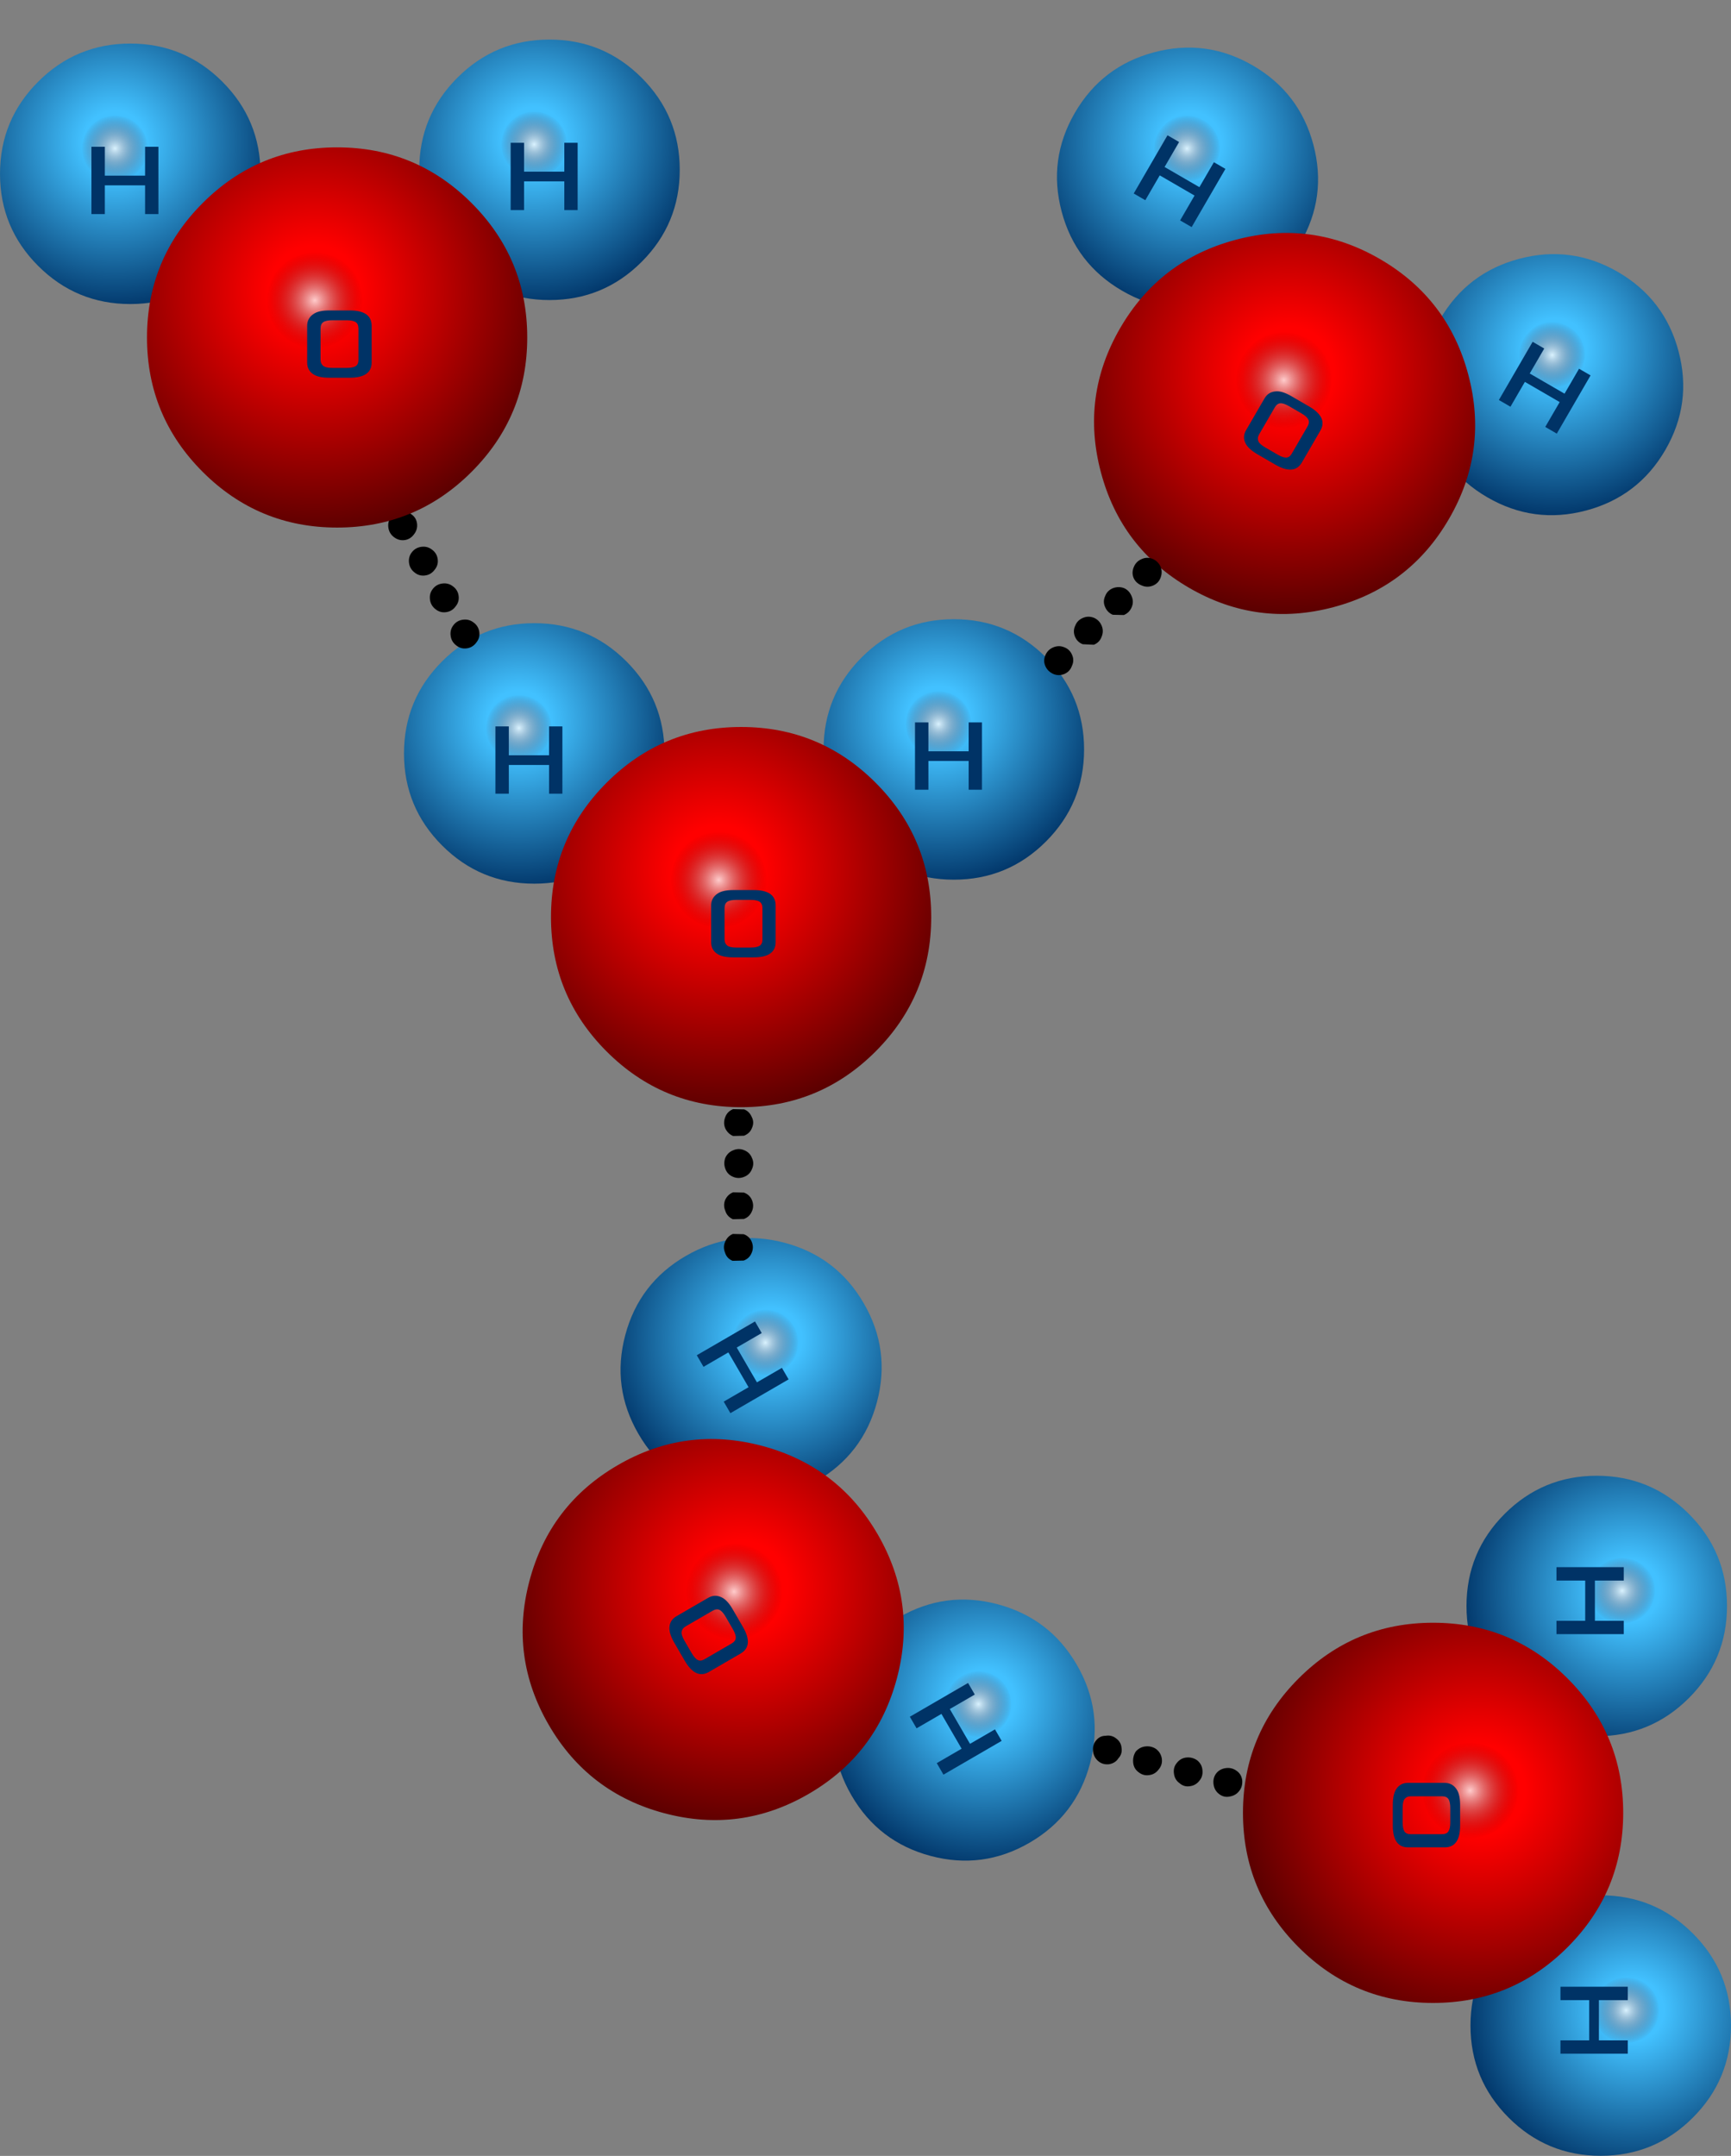 <?xml version="1.0" encoding="UTF-8" standalone="no"?>
<svg xmlns:xlink="http://www.w3.org/1999/xlink" height="297.0px" width="238.45px" xmlns="http://www.w3.org/2000/svg">
  <rect width="100%" height="100%" fill="#808080" stroke="none"/>
  <g transform="matrix(1.0, 0.0, 0.0, 1.0, 0.0, 0.05)">
    <use height="127.7" transform="matrix(0.281, 0.0, 0.0, 0.281, 55.652, 85.802)" width="127.7" xlink:href="#sprite0"/>
    <use height="127.7" transform="matrix(0.281, 0.0, 0.0, 0.281, 113.452, 85.252)" width="127.7" xlink:href="#sprite0"/>
    <use height="186.4" transform="matrix(0.281, 0.0, 0.0, 0.281, 75.9, 100.1)" width="186.4" xlink:href="#sprite1"/>
    <use height="127.7" transform="matrix(0.243, 0.141, -0.141, 0.243, 157.071, -0.027)" width="127.7" xlink:href="#sprite0"/>
    <use height="127.7" transform="matrix(0.243, 0.141, -0.141, 0.243, 207.371, 28.423)" width="127.7" xlink:href="#sprite0"/>
    <use height="186.4" transform="matrix(0.243, 0.141, -0.141, 0.243, 167.45, 22.5)" width="186.4" xlink:href="#sprite1"/>
    <use height="127.7" transform="matrix(0.141, 0.243, -0.243, 0.141, 109.979, 163.973)" width="127.7" xlink:href="#sprite0"/>
    <use height="127.7" transform="matrix(0.141, 0.243, -0.243, 0.141, 139.329, 213.773)" width="127.7" xlink:href="#sprite0"/>
    <use height="186.4" transform="matrix(0.141, 0.243, -0.243, 0.141, 107.75, 188.65)" width="186.4" xlink:href="#sprite1"/>
    <use height="127.7" transform="matrix(0.0, 0.281, -0.281, 0.0, 237.898, 203.252)" width="127.7" xlink:href="#sprite0"/>
    <use height="127.7" transform="matrix(0.0, 0.281, -0.281, 0.0, 238.448, 261.052)" width="127.7" xlink:href="#sprite0"/>
    <use height="186.4" transform="matrix(0.0, 0.281, -0.281, 0.0, 223.6, 223.5)" width="186.4" xlink:href="#sprite1"/>
    <use height="248.75" transform="matrix(0.712, 0.0, 0.0, 0.712, 53.46, 70.366)" width="165.25" xlink:href="#shape2"/>
    <use height="127.7" transform="matrix(0.281, 0.0, 0.0, 0.281, 0.002, 5.952)" width="127.7" xlink:href="#sprite0"/>
    <use height="127.7" transform="matrix(0.281, 0.0, 0.0, 0.281, 57.752, 5.402)" width="127.7" xlink:href="#sprite0"/>
    <use height="186.4" transform="matrix(0.281, 0.0, 0.0, 0.281, 20.25, 20.25)" width="186.4" xlink:href="#sprite1"/>
  </g>
  <defs>
    <g id="sprite0" transform="matrix(1.0, 0.0, 0.0, 1.0, -29.35, -29.35)">
      <use height="127.7" transform="matrix(1.0, 0.0, 0.0, 1.0, 29.35, 29.35)" width="127.7" xlink:href="#shape0"/>
      <use height="36.2" transform="matrix(1.0, 0.0, 0.0, 1.0, 74.2, 77.85)" width="34.0" xlink:href="#text0"/>
    </g>
    <g id="shape0" transform="matrix(1.0, 0.0, 0.0, 1.0, -29.35, -29.35)">
      <path d="M157.05 93.2 Q157.05 119.65 138.35 138.35 119.65 157.05 93.2 157.05 66.75 157.05 48.05 138.35 29.35 119.65 29.35 93.2 29.35 66.75 48.05 48.05 66.75 29.35 93.2 29.35 119.65 29.35 138.35 48.05 157.05 66.75 157.05 93.2" fill="url(#gradient0)" fill-rule="evenodd" stroke="none"/>
      <path d="M101.8 80.75 Q101.8 87.4 97.05 92.1 92.35 96.85 85.7 96.85 79.0 96.85 74.25 92.1 69.6 87.4 69.6 80.75 69.6 74.05 74.25 69.35 79.0 64.65 85.7 64.65 92.35 64.65 97.05 69.35 101.8 74.05 101.8 80.75" fill="url(#gradient1)" fill-rule="evenodd" stroke="none"/>
    </g>
    <radialGradient cx="0" cy="0" gradientTransform="matrix(0.102, 0.0, 0.0, 0.102, 85.65, 77.65)" gradientUnits="userSpaceOnUse" id="gradient0" r="819.2" spreadMethod="pad">
      <stop offset="0.184" stop-color="#42c1ff"/>
      <stop offset="1.0" stop-color="#003366"/>
    </radialGradient>
    <radialGradient cx="0" cy="0" gradientTransform="matrix(0.02, 0.0, 0.0, 0.02, 85.7, 80.75)" gradientUnits="userSpaceOnUse" id="gradient1" r="819.2" spreadMethod="pad">
      <stop offset="0.0" stop-color="#ffffff" stop-opacity="0.8"/>
      <stop offset="1.0" stop-color="#550000" stop-opacity="0.0"/>
    </radialGradient>
    <g id="text0" transform="matrix(1.0, 0.0, 0.0, 1.0, -3.6, -19.9)">
      <g transform="matrix(1.0, 0.0, 0.0, 1.0, 0.0, 0.0)">
        <use fill="#003366" height="36.2" transform="matrix(0.066, 0.0, 0.0, 0.066, 0.0, 55.0)" width="34.0" xlink:href="#font_Sony_Sketch_EF_H0"/>
      </g>
    </g>
    <g id="font_Sony_Sketch_EF_H0">
      <path d="M551.5 0.0 L551.5 -500.0 452.5 -500.0 452.5 -285.5 153.5 -285.5 153.5 -500.0 54.0 -500.0 54.0 0.0 153.5 0.0 153.5 -213.5 452.5 -213.5 452.5 0.0 551.5 0.0" fill-rule="evenodd" stroke="none"/>
    </g>
    <g id="sprite1" transform="matrix(1.0, 0.0, 0.0, 1.0, 0.0, 0.0)">
      <use height="186.4" transform="matrix(1.0, 0.0, 0.0, 1.0, 0.0, 0.0)" width="186.4" xlink:href="#shape1"/>
      <use height="36.2" transform="matrix(1.0, 0.0, 0.0, 1.0, 78.55, 77.85)" width="32.8" xlink:href="#text1"/>
    </g>
    <g id="shape1" transform="matrix(1.0, 0.0, 0.0, 1.0, 0.0, 0.0)">
      <path d="M159.1 27.3 Q186.4 54.6 186.4 93.2 186.4 131.8 159.1 159.1 131.8 186.4 93.2 186.4 54.6 186.4 27.3 159.1 0.0 131.8 0.0 93.2 0.0 54.6 27.3 27.3 54.6 0.0 93.2 0.0 131.8 0.0 159.1 27.3" fill="url(#gradient2)" fill-rule="evenodd" stroke="none"/>
      <path d="M105.75 75.0 Q105.75 84.75 98.85 91.6 92.0 98.5 82.25 98.5 72.5 98.5 65.6 91.6 58.75 84.75 58.75 75.0 58.75 65.25 65.6 58.35 72.5 51.5 82.25 51.5 92.0 51.5 98.85 58.35 105.75 65.25 105.75 75.0" fill="url(#gradient3)" fill-rule="evenodd" stroke="none"/>
    </g>
    <radialGradient cx="0" cy="0" gradientTransform="matrix(0.149, 0.0, 0.0, 0.149, 82.2, 70.5)" gradientUnits="userSpaceOnUse" id="gradient2" r="819.2" spreadMethod="pad">
      <stop offset="0.184" stop-color="#ff0000"/>
      <stop offset="1.0" stop-color="#550000"/>
    </radialGradient>
    <radialGradient cx="0" cy="0" gradientTransform="matrix(0.029, 0.0, 0.0, 0.029, 82.25, 75.0)" gradientUnits="userSpaceOnUse" id="gradient3" r="819.2" spreadMethod="pad">
      <stop offset="0.0" stop-color="#ffffff" stop-opacity="0.8"/>
      <stop offset="1.0" stop-color="#550000" stop-opacity="0.0"/>
    </radialGradient>
    <g id="text1" transform="matrix(1.0, 0.0, 0.0, 1.0, -3.6, -19.9)">
      <g transform="matrix(1.0, 0.0, 0.0, 1.0, 0.0, 0.0)">
        <use fill="#003366" height="36.2" transform="matrix(0.066, 0.0, 0.0, 0.066, 0.0, 55.0)" width="32.8" xlink:href="#font_Sony_Sketch_EF_O0"/>
      </g>
    </g>
    <g id="font_Sony_Sketch_EF_O0">
      <path d="M435.0 -131.5 L435.0 -131.5 Q435.0 -99.0 414.0 -86.0 393.0 -73.0 347.0 -73.0 L242.5 -73.0 Q194.5 -73.0 176.0 -86.0 153.5 -102.5 153.5 -133.5 L153.5 -364.5 Q153.5 -399.5 174.0 -413.0 194.5 -427.0 242.5 -427.0 L347.0 -427.0 Q394.0 -427.0 414.5 -413.0 435.0 -399.5 435.0 -364.5 L435.0 -131.5 M533.0 -113.5 L533.0 -385.5 Q533.0 -500.0 370.5 -500.0 L219.0 -500.0 Q140.0 -500.0 102.0 -474.0 54.0 -442.5 54.0 -385.5 L54.0 -112.5 Q54.0 -55.0 101.0 -25.0 140.0 0.0 219.0 0.0 L369.5 0.0 Q533.0 0.0 533.0 -113.5" fill-rule="evenodd" stroke="none"/>
    </g>
    <g id="shape2" transform="matrix(1.0, 0.0, 0.0, 1.0, 92.4, 109.75)">
      <path d="M-92.35 -106.6 Q-92.5 -107.75 -91.8 -108.65 -91.05 -109.55 -89.9 -109.7 -88.8 -109.85 -87.9 -109.15 -86.95 -108.5 -86.8 -107.35 -86.65 -106.2 -87.4 -105.25 -88.1 -104.3 -89.2 -104.15 -90.35 -104.0 -91.3 -104.75 -92.2 -105.45 -92.35 -106.6" fill="#000000" fill-rule="evenodd" stroke="none"/>
      <path d="M-87.8 -101.8 Q-87.1 -102.7 -85.95 -102.85 -84.8 -103.0 -83.9 -102.3 -82.95 -101.6 -82.8 -100.45 -82.65 -99.3 -83.4 -98.4 -84.1 -97.45 -85.25 -97.3 -86.4 -97.15 -87.3 -97.9 -88.2 -98.6 -88.35 -99.75 -88.5 -100.9 -87.8 -101.8" fill="#000000" fill-rule="evenodd" stroke="none"/>
      <path d="M-83.75 -94.7 Q-83.05 -95.6 -81.9 -95.75 -80.75 -95.9 -79.85 -95.2 -78.9 -94.5 -78.75 -93.35 -78.6 -92.2 -79.35 -91.3 -80.05 -90.35 -81.2 -90.2 -82.35 -90.05 -83.25 -90.8 -84.15 -91.5 -84.3 -92.65 -84.45 -93.8 -83.75 -94.7" fill="#000000" fill-rule="evenodd" stroke="none"/>
      <path d="M-74.75 -86.35 Q-74.6 -85.2 -75.35 -84.3 -76.05 -83.35 -77.2 -83.2 -78.35 -83.05 -79.25 -83.8 -80.15 -84.5 -80.3 -85.65 -80.45 -86.8 -79.75 -87.7 -79.05 -88.6 -77.9 -88.75 -76.75 -88.9 -75.85 -88.2 -74.9 -87.5 -74.75 -86.35" fill="#000000" fill-rule="evenodd" stroke="none"/>
      <path d="M55.55 -100.5 Q56.65 -100.0 57.1 -98.9 57.45 -97.9 57.05 -96.85 56.65 -95.8 55.6 -95.35 54.5 -94.9 53.45 -95.35 52.3 -95.8 51.85 -96.8 51.4 -97.85 51.9 -99.0 52.35 -100.05 53.45 -100.5 54.5 -100.95 55.55 -100.5" fill="#000000" fill-rule="evenodd" stroke="none"/>
      <path d="M51.5 -91.25 Q51.05 -90.1 49.95 -89.65 L47.8 -89.7 Q46.75 -90.15 46.3 -91.25 45.85 -92.3 46.35 -93.35 46.75 -94.4 47.85 -94.85 48.95 -95.25 50.0 -94.85 51.0 -94.4 51.45 -93.3 51.9 -92.25 51.5 -91.25" fill="#000000" fill-rule="evenodd" stroke="none"/>
      <path d="M42.05 -89.1 Q43.1 -89.55 44.2 -89.1 45.2 -88.65 45.65 -87.6 46.1 -86.55 45.65 -85.45 45.25 -84.35 44.15 -83.9 L42.0 -84.0 Q40.95 -84.4 40.5 -85.45 40.05 -86.55 40.55 -87.6 40.95 -88.65 42.05 -89.1" fill="#000000" fill-rule="evenodd" stroke="none"/>
      <path d="M36.3 -78.25 Q35.2 -78.75 34.75 -79.8 34.3 -80.85 34.8 -81.95 35.25 -82.95 36.3 -83.4 37.4 -83.85 38.45 -83.4 39.5 -83.0 39.95 -81.9 40.4 -80.85 39.9 -79.8 39.5 -78.7 38.45 -78.25 37.35 -77.8 36.3 -78.25" fill="#000000" fill-rule="evenodd" stroke="none"/>
      <path d="M-23.5 6.0 Q-22.5 6.4 -22.05 7.45 -21.5 8.5 -22.0 9.6 -22.4 10.65 -23.55 11.1 L-25.65 11.15 Q-26.7 10.7 -27.2 9.6 -27.6 8.55 -27.15 7.45 -26.75 6.4 -25.65 5.95 L-23.5 6.0" fill="#000000" fill-rule="evenodd" stroke="none"/>
      <path d="M-23.5 13.9 Q-22.4 14.35 -22.0 15.4 -21.5 16.45 -22.0 17.55 -22.4 18.6 -23.5 19.05 -24.6 19.5 -25.65 19.05 -26.75 18.6 -27.15 17.5 -27.55 16.45 -27.15 15.35 -26.65 14.3 -25.6 13.9 -24.55 13.45 -23.5 13.9" fill="#000000" fill-rule="evenodd" stroke="none"/>
      <path d="M-27.15 25.65 Q-27.6 24.6 -27.2 23.55 -26.7 22.45 -25.65 22.05 L-23.55 22.1 Q-22.45 22.5 -22.0 23.55 -21.55 24.65 -22.0 25.7 -22.45 26.8 -23.55 27.2 L-25.7 27.25 Q-26.8 26.75 -27.15 25.65" fill="#000000" fill-rule="evenodd" stroke="none"/>
      <path d="M-23.6 35.25 L-25.75 35.3 Q-26.85 34.85 -27.2 33.75 -27.65 32.65 -27.2 31.65 -26.75 30.55 -25.7 30.1 L-23.6 30.15 Q-22.5 30.55 -22.05 31.6 -21.6 32.7 -22.05 33.75 -22.5 34.85 -23.6 35.25" fill="#000000" fill-rule="evenodd" stroke="none"/>
      <path d="M68.35 138.45 Q67.45 137.75 67.3 136.55 67.15 135.4 67.8 134.5 68.5 133.6 69.7 133.45 70.85 133.3 71.8 134.0 72.7 134.65 72.85 135.8 72.95 137.05 72.25 137.9 71.6 138.75 70.45 138.95 69.3 139.2 68.35 138.45" fill="#000000" fill-rule="evenodd" stroke="none"/>
      <path d="M62.1 131.4 Q63.2 131.3 64.15 131.95 65.05 132.7 65.15 133.8 65.3 135.0 64.6 135.85 63.9 136.8 62.75 136.95 61.6 137.15 60.7 136.35 59.8 135.7 59.65 134.55 59.45 133.35 60.2 132.45 60.95 131.5 62.1 131.4" fill="#000000" fill-rule="evenodd" stroke="none"/>
      <path d="M56.25 129.8 Q57.15 130.55 57.3 131.65 57.45 132.8 56.7 133.7 56.0 134.65 54.9 134.8 53.75 135.0 52.8 134.25 51.85 133.55 51.75 132.35 51.65 131.2 52.25 130.25 53.05 129.35 54.2 129.25 55.35 129.15 56.25 129.8" fill="#000000" fill-rule="evenodd" stroke="none"/>
      <path d="M44.5 128.2 Q45.25 127.2 46.4 127.2 47.55 127.0 48.45 127.7 49.4 128.4 49.5 129.5 49.7 130.7 48.9 131.55 48.3 132.5 47.1 132.7 45.95 132.85 45.05 132.15 44.15 131.4 44.0 130.25 43.85 129.05 44.5 128.2" fill="#000000" fill-rule="evenodd" stroke="none"/>
    </g>
  </defs>
</svg>
